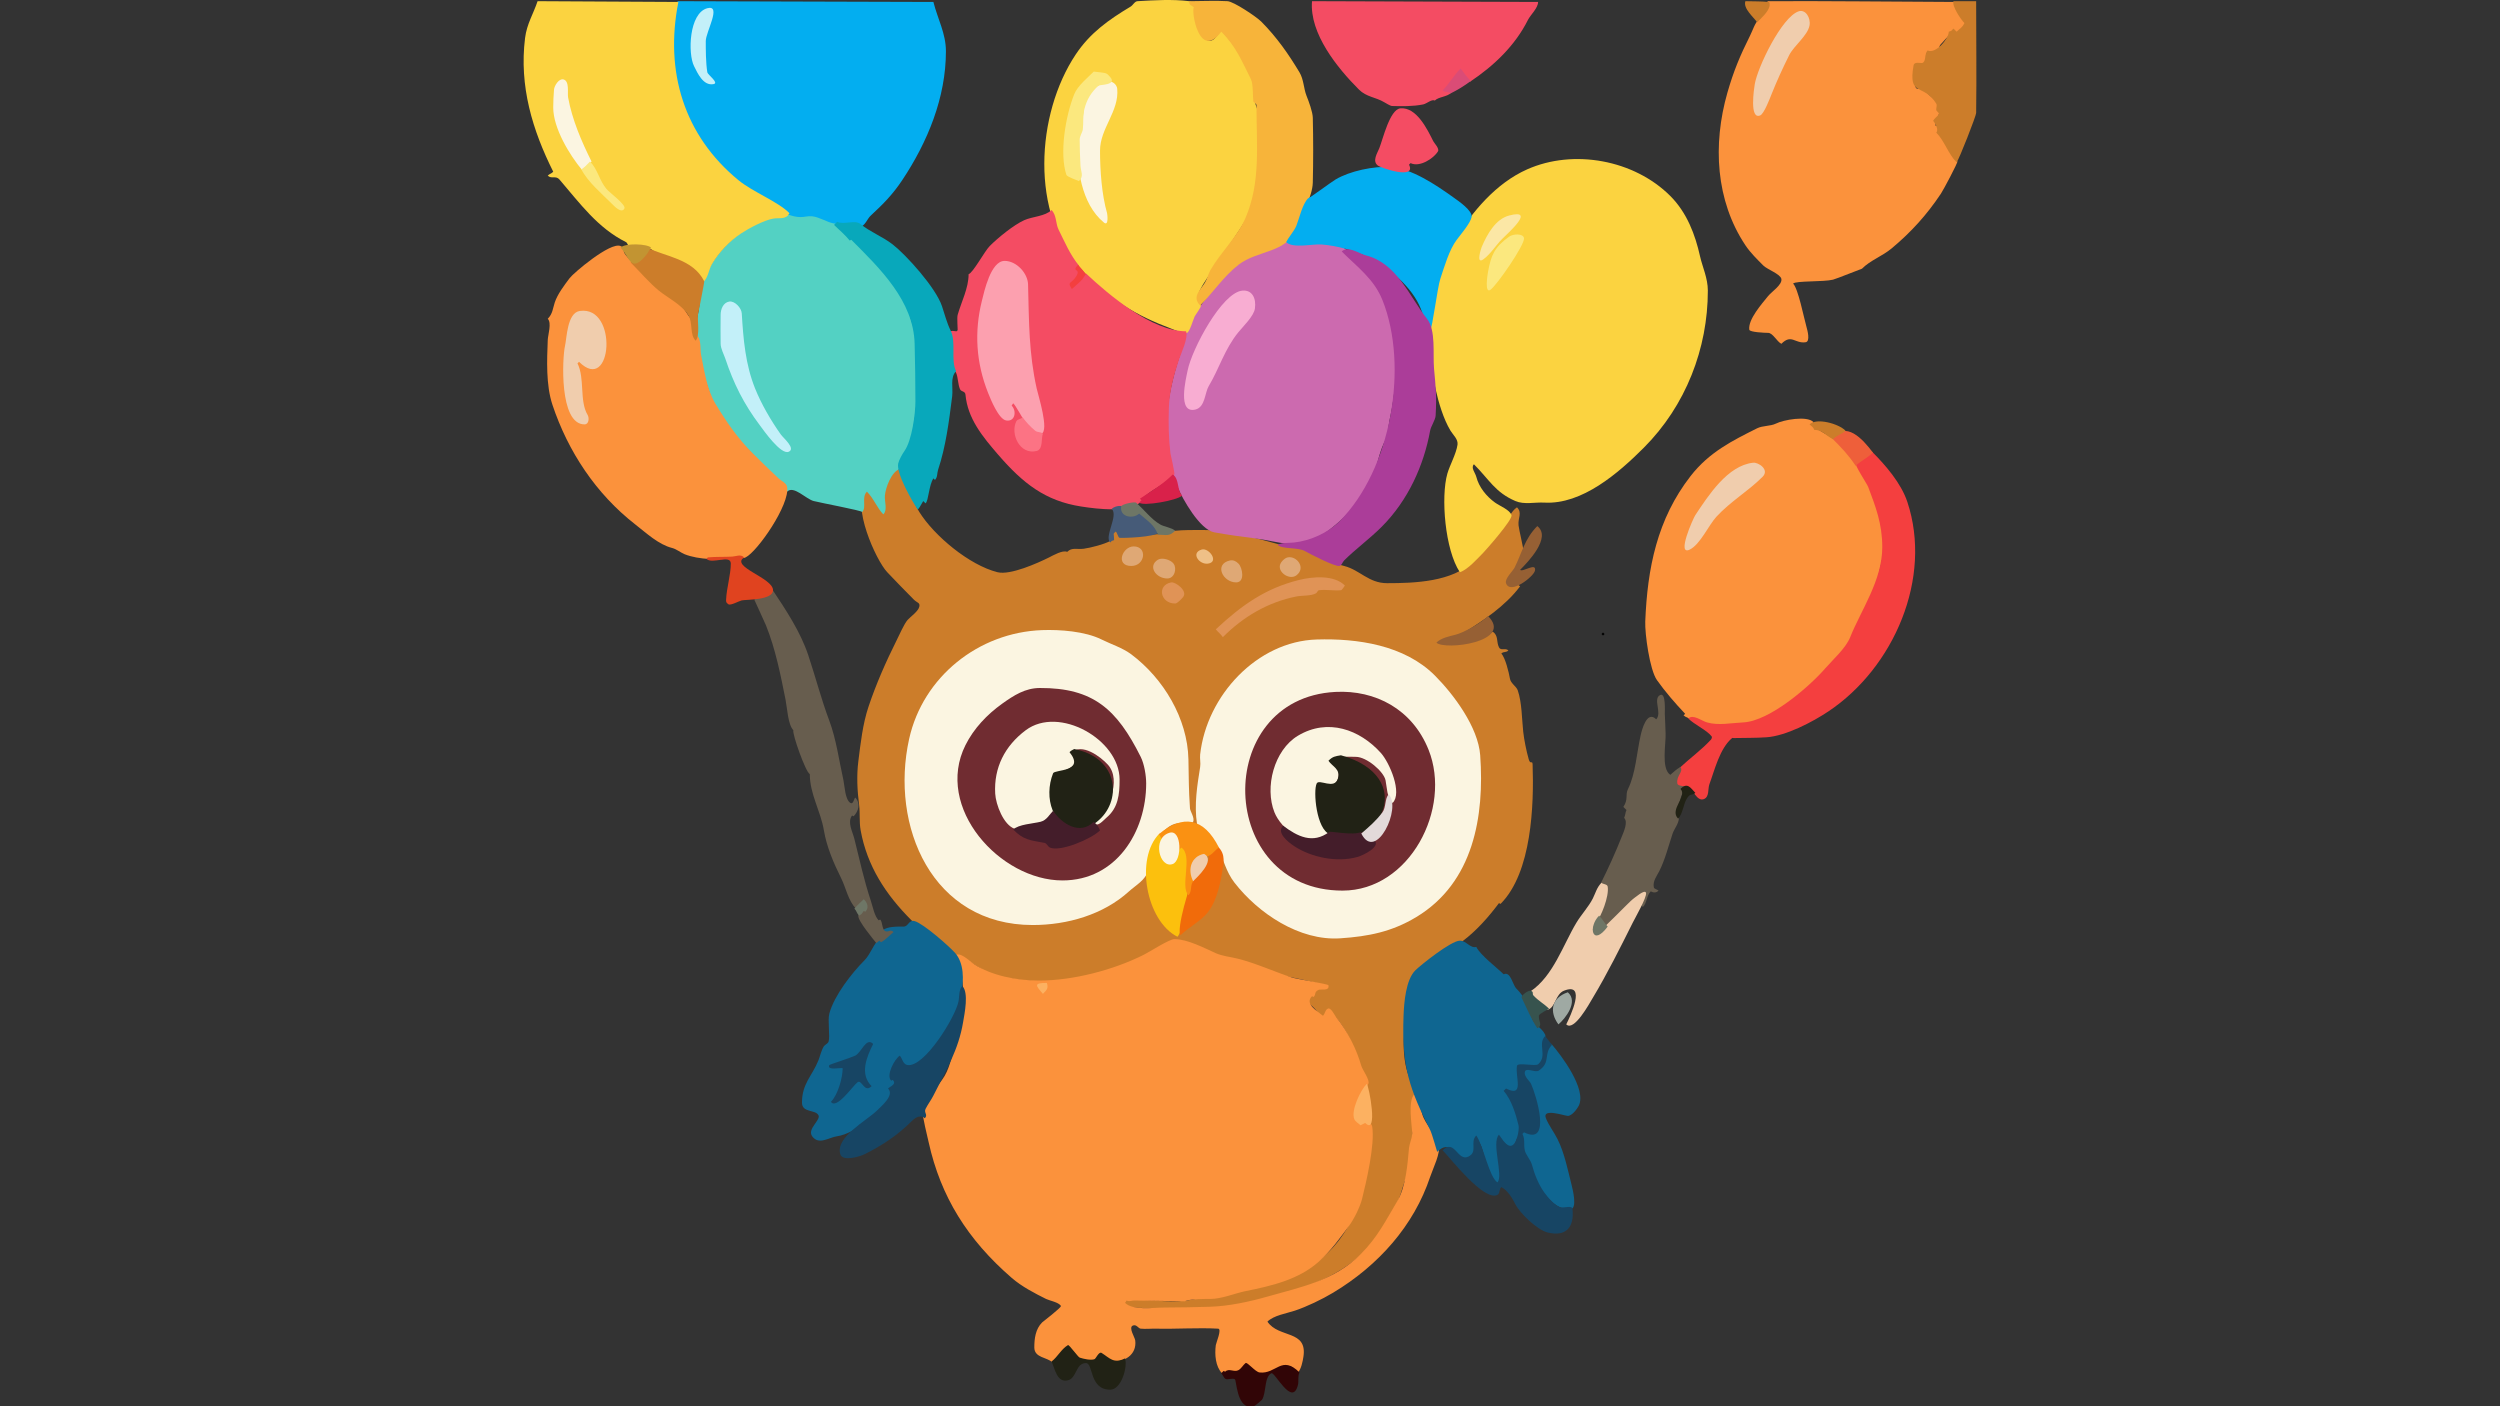 <?xml version="1.0" encoding="UTF-8" standalone="no"?>
<!DOCTYPE svg PUBLIC "-//W3C//DTD SVG 1.1//EN" "http://www.w3.org/Graphics/SVG/1.1/DTD/svg11.dtd">
<!-- Created with Vectornator (http://vectornator.io/) -->
<svg height="100%" stroke-miterlimit="10" style="fill-rule:nonzero;clip-rule:evenodd;stroke-linecap:round;stroke-linejoin:round;" version="1.1" viewBox="0 0 7680 4320" width="100%" xml:space="preserve" xmlns="http://www.w3.org/2000/svg" xmlns:xlink="http://www.w3.org/1999/xlink">
<rect x="0" y="0" width="7680" height="4320" fill="#333333" stroke="none"/>
<defs/>
<clipPath id="ArtboardFrame">
<rect height="4320" width="7680" x="0" y="0"/>
</clipPath>
<g clip-path="url(#ArtboardFrame)" id="Ebene-1">
<g opacity="1">
<path d="M2756.88 1438.27C2732.81 1450.31 2716.7 1499.31 2713.62 1522.38C2712.02 1534.4 2717.39 1549.86 2708.82 1558.43C2692.33 1541.94 2680.05 1516.02 2660.76 1503.16C2614.3 1549.62 2690.29 1720.68 2725.64 1757.88C2752.56 1786.22 2779.71 1814.35 2807.34 1841.99C2818.07 1852.72 2826.74 1850.74 2824.17 1863.62C2821.32 1877.85 2796.23 1895.21 2788.12 1904.47C2777.5 1916.61 2762.56 1950.8 2754.48 1966.95C2721.91 2032.09 2691.05 2101.96 2667.97 2171.21C2650.19 2224.55 2643.73 2283.43 2636.73 2339.43C2631.13 2384.22 2633.76 2430.46 2639.13 2471.6C2642.72 2499.12 2639.01 2523.81 2643.94 2550.9C2663.86 2660.48 2720.64 2747.76 2800.14 2827.26C2840.98 2868.1 2894.83 2897.92 2934.71 2937.8C2937.11 2935.4 2937.11 2935.4 2939.51 2932.99C2974.35 2950.41 3005.95 2971.41 3038.04 2990.67C3057.23 3002.18 3092.93 3003.82 3114.94 3007.49C3212.77 3023.79 3311.22 3011.75 3403.31 2981.05C3455.14 2963.78 3514.56 2943.14 3559.51 2916.17C3571.27 2909.11 3593.08 2891.19 3607.57 2889.74C3648.78 2885.62 3698.09 2919.18 3734.94 2932.99C3755.22 2940.6 3781.06 2942.76 3802.22 2949.81C3837 2961.41 3877.01 2981.73 3912.76 2990.67C3943.65 2998.39 4057.39 3017.54 4071.37 3031.52C4063.62 3039.26 4056.31 3031.07 4049.74 3036.33C3989.81 3084.27 4020.89 3072.35 4044.93 3106.01C4051.44 3115.13 4056.57 3129.67 4064.16 3137.25C4072.8 3128.61 4070.74 3113.85 4080.98 3103.61C4152.31 3160.68 4178.17 3273.7 4198.73 3355.94C4217.9 3432.59 4204.08 3510.44 4193.93 3586.63C4184.44 3657.77 4171.22 3718.2 4136.25 3776.48C4031.82 3950.53 3835.45 3957.75 3660.44 3992.75C3603.89 4004.06 3545.09 3992.75 3487.42 3992.75C3446.25 3992.75 3388.49 3979.74 3352.85 3997.56C3369.88 4014.59 3400.86 4001.76 3424.94 4002.37C3448.58 4002.96 3459.6 4015.57 3477.81 4016.78C3509.79 4018.92 3541.89 4018.27 3573.93 4019.19C3620.38 4020.51 3666.84 4021.59 3713.31 4021.59C3775.38 4021.59 3836.34 4001.15 3893.54 3987.95C4086.17 3943.49 4249.55 3855.73 4309.27 3646.71C4315.1 3626.31 4331.6 3593.34 4333.3 3574.62C4338.42 3518.34 4338.11 3461.08 4338.11 3404C4338.11 3385.82 4346.92 3379.92 4345.32 3365.55C4343.31 3347.43 4334.18 3322.07 4328.5 3307.87C4301.85 3241.25 4313.12 3147.82 4323.69 3084.39C4326.69 3066.41 4322.52 3047.04 4328.5 3029.12C4354.22 2951.95 4433.33 2936.07 4491.91 2892.14C4536.12 2858.98 4572.77 2817.16 4604.85 2774.39C4607.26 2775.59 4607.26 2775.59 4609.66 2776.79C4706.07 2680.38 4712.4 2471.32 4708.19 2349.04C4707.64 2333.1 4701.69 2351.56 4696.17 2332.22C4689.03 2307.24 4682.05 2272.47 4679.35 2248.11C4675.28 2211.48 4675.39 2157.5 4662.53 2120.75C4658.12 2108.16 4640.99 2099.64 4638.5 2084.7C4635.54 2066.99 4624.29 2020.03 4612.06 2007.8C4619.68 2000.19 4626.08 2005.81 4633.69 1998.19C4624.65 1989.15 4610.72 2000.32 4604.85 1988.58C4596.15 1971.18 4603.95 1952.73 4585.63 1940.52C4561.5 1964.65 4444.39 1989.12 4427.02 1971.76C4441.95 1956.84 4476.55 1956.43 4494.31 1945.32C4556.05 1906.74 4623.72 1862.5 4669.74 1801.14C4656.14 1787.55 4643.74 1801.58 4631.29 1789.12C4647.15 1757.4 4670.53 1725.87 4679.35 1690.6C4680.74 1685.05 4666.36 1628.05 4664.93 1613.7C4662.65 1590.9 4677.2 1575.5 4660.12 1558.43C4641.23 1571.02 4631.58 1598.88 4616.87 1618.5C4588.99 1655.68 4558.44 1691.36 4525.55 1724.24C4462.29 1787.5 4346.04 1791.53 4261.21 1791.53C4204.25 1791.53 4177.74 1750.83 4129.04 1738.66C4087.07 1728.17 4047.56 1707.53 4008.89 1688.19C3986.84 1677.17 3957.54 1679.95 3934.39 1673.78C3859.52 1653.81 3775.06 1628.12 3694.08 1628.12C3668.68 1628.12 3635.14 1627.87 3609.98 1630.52C3598.79 1631.7 3591.82 1640.13 3578.74 1640.13C3535.33 1640.13 3486.49 1650.87 3444.16 1647.34C3435.39 1646.61 3442.94 1619.2 3427.34 1628.12C3409.61 1638.25 3426.37 1652.25 3410.52 1661.76C3394.11 1671.61 3348.5 1683.33 3328.81 1685.79C3307.99 1688.39 3293.09 1680.66 3278.35 1695.4C3265.06 1688.76 3234.59 1706.47 3223.08 1712.23C3187.89 1729.82 3103.58 1767.66 3064.48 1757.88C2977.54 1736.15 2869.77 1645.81 2824.17 1572.85C2798.51 1531.79 2791.16 1472.55 2756.88 1438.27Z" fill="#cc7d2a" fill-rule="nonzero" opacity="1" stroke="none"/>
<path d="M2932.31 2935.4C2974.27 3019.33 2962.05 3127.31 2934.71 3209.35C2922.79 3245.1 2917.63 3285.79 2893.86 3317.49C2881.5 3333.96 2837.16 3394.31 2833.78 3411.21C2831.6 3422.09 2851.03 3500.86 2853 3509.73C2889.87 3675.62 2971.84 3807.69 3107.73 3925.47C3139.24 3952.78 3178.62 3972.93 3213.47 3990.35C3223.45 3995.34 3253.55 4000.83 3259.12 4011.98C3261.33 4016.39 3203.76 4060.14 3201.45 4062.44C3181.06 4082.83 3177.42 4112.01 3177.42 4139.34C3177.42 4171.54 3216.94 4169.25 3232.69 4185C3246.88 4170.81 3263.23 4150.08 3280.75 4136.94C3314.87 4159.68 3325.76 4216.89 3381.68 4160.97C3387.21 4165.58 3403.06 4181.89 3412.92 4182.6C3453.22 4185.48 3493.02 4162.5 3487.42 4117.71C3486.22 4108.15 3465.81 4077.82 3480.21 4072.06C3491.63 4067.49 3496.55 4080.97 3504.24 4081.67C3520.19 4083.12 3536.28 4081.3 3552.3 4081.67C3614.87 4083.09 3680.15 4078.22 3742.15 4081.67C3754.4 4082.35 3735.84 4125.32 3734.94 4132.13C3731.11 4160.82 3733.87 4198.35 3754.16 4218.64C3760.57 4215.44 3757.36 4215.44 3763.77 4218.64C3773.19 4209.22 3792.28 4215.21 3804.63 4213.84C3815.73 4212.6 3820.48 4185.86 3831.06 4192.21C3843.89 4199.91 3851.9 4219.09 3869.51 4221.05C3902.37 4224.7 3927.92 4191.58 3963.23 4197.02C3970.82 4198.18 3979.09 4212.16 3987.26 4216.24C3997.07 4206.43 4001.89 4182.45 4004.08 4168.18C4016.99 4084.27 3928.03 4111.78 3893.54 4060.04C3912.73 4040.85 3952.62 4034.74 3977.65 4026.4C4013.91 4014.31 4060.77 3991.9 4095.4 3971.13C4235.11 3887.3 4343.66 3764.63 4393.38 3615.47C4402.29 3588.74 4426.19 3542.44 4419.82 3516.94C4411.24 3482.62 4378.32 3454.63 4369.35 3423.22C4364.79 3407.27 4356.2 3371.62 4345.32 3360.74C4323.6 3382.46 4338.11 3458.57 4338.11 3480.9C4338.11 3495.52 4329.56 3514.93 4328.5 3526.55C4324.21 3573.7 4319.2 3645.39 4292.45 3689.96C4258.18 3747.09 4233.05 3799.83 4179.51 3853.37C4098.45 3934.44 3997.18 3953.53 3893.54 3983.14C3839.65 3998.54 3774.61 4012.77 3715.71 4014.38C3669.26 4015.65 3622.8 4016.78 3576.33 4016.78C3541.8 4016.78 3480.25 4026.44 3456.18 4002.37C3458.58 3998.76 3458.58 3998.76 3460.98 3995.16C3469.71 3999.52 3475.72 3995.01 3485.02 3995.16C3535.48 3995.93 3585.94 3996.78 3636.41 3997.56C3647.88 3997.74 3634.33 3998.08 3646.02 3995.16C3665.27 3990.34 3698.04 3990.35 3718.11 3990.35C3753.61 3990.35 3794.62 3972.65 3826.25 3966.32C3905.59 3950.45 3990.26 3930.99 4052.14 3875C4090.17 3840.6 4114.83 3805.04 4143.46 3766.86C4158.75 3746.48 4177.81 3708.78 4184.31 3682.76C4197.97 3628.13 4223.77 3516.48 4215.55 3461.67C4211.67 3435.75 4167.9 3457.35 4165.09 3437.64C4158.96 3394.76 4186.99 3362.59 4203.54 3329.5C4209.26 3318.06 4185.42 3286.52 4181.91 3274.23C4167.21 3222.78 4139.98 3167.98 4105.01 3125.24C4099.61 3118.63 4088.22 3093.02 4078.58 3098.81C4069.83 3104.06 4071.26 3113.33 4064.16 3120.43C4046.09 3105.38 4006.82 3084.06 4030.52 3060.36C4032.92 3061.56 4032.92 3061.56 4035.32 3062.76C4044.04 3054.04 4035.9 3049.04 4049.74 3041.13C4056.62 3037.2 4084.92 3046.4 4080.98 3026.71C4080.18 3022.73 3983.55 3007.85 3968.04 3002.68C3913.47 2984.49 3857.05 2958.72 3802.22 2945.01C3780.83 2939.66 3755.7 2937.41 3734.94 2928.19C3699.8 2912.57 3648.07 2884.93 3607.57 2884.93C3592.22 2884.93 3530.61 2924.61 3513.85 2932.99C3419.64 2980.1 3296.58 3012.29 3191.84 3012.29C3124.85 3012.29 3045.91 2997.52 2992.38 2961.83C2976.12 2950.99 2949.93 2922.18 2932.31 2935.4Z" fill="#fb923c" fill-rule="nonzero" opacity="1" stroke="none"/>
<path d="M4484.7 1757.88C4509.96 1749.46 4540.24 1714.36 4556.79 1697.81C4562.42 1692.17 4647.88 1596.19 4643.3 1582.46C4637.77 1565.86 4607.74 1554.66 4592.84 1544.01C4566.41 1525.13 4543.03 1496.19 4535.16 1464.71C4532.11 1452.48 4517.46 1436.76 4527.95 1426.26C4574.66 1472.96 4592.98 1512.49 4655.32 1539.2C4682.6 1550.89 4714.6 1542.36 4744.23 1544.01C4860.21 1550.45 4971.99 1453.22 5049.42 1375.79C5179.13 1246.09 5246.48 1070 5246.48 892.773C5246.48 854.119 5229.72 819.766 5222.45 787.037C5207.75 720.915 5182.28 653.149 5131.13 602C5020.29 491.165 4834.31 456.763 4691.36 520.295C4595.72 562.804 4521.88 650.566 4470.28 736.572C4392.55 866.123 4377.71 1049.35 4410.2 1195.56C4419.34 1236.66 4434.05 1286.57 4455.86 1322.93C4463.67 1335.94 4479.9 1349.3 4477.49 1366.18C4473.46 1394.41 4453.76 1428.81 4446.25 1455.09C4425.84 1526.52 4438.87 1689.15 4484.7 1757.88Z" fill="#fbd340" fill-rule="nonzero" opacity="1" stroke="none"/>
<path d="M4044.93 1964.55C3861.76 1970.1 3707 2136.66 3686.87 2317.8C3685.46 2330.54 3688.87 2343.59 3686.87 2356.25C3678.12 2411.67 3667.96 2471.23 3677.26 2531.68C3678.21 2537.82 3729.14 2580.16 3739.74 2601.37C3759.07 2640.02 3765.86 2677.52 3792.61 2711.91C3865.51 2805.63 3991.79 2890.88 4117.03 2882.53C4204.7 2876.68 4275.78 2862.25 4350.13 2817.64C4527.39 2711.28 4560.47 2506.33 4547.18 2320.21C4541.03 2234.16 4465.97 2133.26 4407.8 2075.09C4313.89 1981.18 4169.26 1960.78 4044.93 1964.55Z" fill="#fbf5e1" fill-rule="nonzero" opacity="1" stroke="none"/>
<path d="M3201.45 1935.71C3005.33 1942.82 2835.1 2079.97 2792.93 2269.74C2733.36 2537.78 2863.22 2841.68 3172.61 2841.68C3278.97 2841.68 3389.61 2809.78 3468.19 2738.34C3489.17 2719.28 3519.3 2703.43 3525.87 2675.86C3536.9 2629.52 3528.45 2608.09 3559.51 2570.13C3573.84 2552.62 3593.37 2532.08 3617.18 2529.27C3633.17 2527.39 3658.05 2538.87 3665.25 2524.47C3670.93 2513.11 3656.22 2492.1 3655.63 2483.62C3651.42 2422.47 3652.22 2396.47 3650.83 2332.22C3648.11 2207.11 3574.19 2084.29 3475.4 2010.21C3448.47 1990.01 3412.89 1978.95 3384.09 1964.55C3333.38 1939.2 3255.82 1933.74 3201.45 1935.71Z" fill="#fbf5e1" fill-rule="nonzero" opacity="1" stroke="none"/>
<path d="M5472.37 1056.18C5503.64 1024.91 5513.53 1056.14 5546.86 1051.38C5561.91 1049.23 5552.48 1014.56 5549.27 1003.31C5541.47 976.048 5524.2 886.929 5508.41 871.145C5517.5 862.055 5601.52 866.492 5630.97 859.13C5641.94 856.388 5719.25 825.169 5719.88 825.487C5746.13 799.242 5781.93 787.396 5811.2 763.006C5871.75 712.551 5919.58 659.311 5962.6 594.79C5971.01 582.172 6014.79 499.146 6013.06 496.264C5994.09 464.646 5979.35 433.721 5952.98 407.35C5963.06 397.276 5959.44 390.275 5945.77 385.722C5945.77 360.894 5969.88 344.988 5952.98 318.435C5944.47 305.055 5930.19 296.362 5919.34 284.792C5914.11 279.217 5920.39 274.504 5912.13 270.374C5902.87 265.742 5887.24 282.916 5883.29 263.165C5879.37 243.528 5882.05 223.074 5883.29 203.087C5884.02 191.466 5912.95 203.276 5916.94 188.669C5918.83 181.714 5915.19 174.035 5916.94 167.041C5920.5 152.796 5942.89 162.676 5948.18 162.235C5958.65 161.363 5955.93 143.247 5960.19 138.204C5970.81 125.657 5982.21 113.78 5993.84 102.158C6006.65 89.341 5995.44 102.158 6008.25 102.158C6028.1 102.158 6032.75 84.413 6039.49 70.918C6027.93 59.348 6003.45 24.386 6003.45 6.034C5812.8 5.233 5622.16 2.834 5431.51 3.631C5426.71 3.651 5431.51 13.244 5431.51 18.05C5431.51 27.354 5410.83 50.746 5405.08 56.499C5390.57 71.014 5384.84 92.181 5376.24 109.367C5345.98 169.886 5325.74 217.642 5306.55 284.792C5261.12 443.814 5270.47 616.359 5361.82 753.394C5377.1 776.31 5398.23 797.013 5417.1 815.874C5428.68 827.461 5469.4 841.911 5472.37 856.727C5475.95 874.645 5442.21 896.229 5431.51 909.595C5412.84 932.937 5369.35 981.504 5373.84 1012.93C5374.94 1020.61 5422.59 1022.54 5431.51 1022.54C5446.21 1022.54 5458.34 1049.17 5472.37 1056.18Z" fill="#fb923c" fill-rule="nonzero" opacity="1" stroke="none"/>
<path d="M3951.21 741.379C3930.14 762.457 3915.19 753.384 3888.73 763.006C3864.4 771.853 3828.65 791.849 3807.03 808.665C3739.87 860.901 3711.03 909.427 3667.65 967.269C3642 1001.47 3637.82 1051.95 3624.39 1092.23C3580.98 1222.47 3562.57 1368.52 3617.18 1495.95C3633.15 1533.2 3685.77 1627.26 3730.13 1635.33C3772.58 1643.05 3816.88 1649.17 3859.9 1654.55C3921.89 1662.3 3995.97 1691.58 4054.55 1649.74C4116.16 1605.74 4200.07 1532.1 4222.76 1452.69C4231.53 1422 4240.42 1378.4 4256.41 1351.76C4265.29 1336.96 4264.29 1310.26 4268.42 1291.69C4286.52 1210.26 4293.85 1121.96 4282.84 1039.36C4270.46 946.488 4229.85 863.813 4162.69 796.65C4152.43 786.395 4138.07 784.045 4129.04 775.022C4132.65 771.417 4132.65 771.417 4136.25 767.812C4109.83 741.389 4033.75 743.782 4001.68 743.782C3984.21 743.782 3966.18 751.354 3951.21 741.379Z" fill="#cc6aaf" fill-rule="nonzero" opacity="1" stroke="none"/>
<path d="M5176.79 2192.84C5174.38 2195.25 5174.38 2195.25 5171.98 2197.65C5182.21 2207.88 5234.51 2223.25 5253.69 2224.08C5286.51 2225.51 5319.36 2226.49 5352.21 2226.49C5406.46 2226.49 5516.09 2146.49 5551.67 2113.54C5572.04 2094.68 5592.12 2075.5 5611.75 2055.87C5635.38 2032.24 5677.23 1991.6 5688.64 1957.34C5704.17 1910.75 5744.44 1864.11 5758.33 1813.15C5772.84 1759.97 5797.72 1671.23 5787.17 1618.5C5768.87 1526.98 5728.25 1453.14 5671.82 1380.6C5643.68 1344.42 5595.05 1332.66 5566.09 1303.7C5568.49 1300.1 5568.49 1300.1 5570.89 1296.49C5550.81 1276.41 5478.91 1289.61 5455.55 1301.3C5438.96 1309.59 5415.06 1307.12 5397.87 1315.72C5322.3 1353.5 5250.64 1388.98 5193.61 1462.3C5090.46 1594.92 5060.77 1745.89 5054.23 1909.28C5052.75 1946.32 5067.84 2058.1 5090.28 2089.51C5116.15 2125.73 5144.66 2158.83 5176.79 2192.84Z" fill="#fb923c" fill-rule="nonzero" opacity="1" stroke="none"/>
<path d="M3751.76 92.546C3746.22 98.085 3734.49 116.875 3727.73 121.382C3689.26 147.025 3663.67 34.046 3672.46 25.259C3666.05 18.05 3662.81 4.796 3653.23 3.631C3600.75-2.752 3547.41 0.615 3494.63 3.631C3485.51 4.152 3480.83 15.754 3473 20.453C3406.93 60.095 3349.18 100.44 3304.78 167.041C3182.44 350.558 3163.79 658.38 3321.61 827.89C3407.81 920.482 3488.33 968.513 3600.36 1010.52C3612.1 1014.93 3631.72 1024.58 3646.02 1022.54C3654.48 1021.33 3665.7 980.787 3670.05 972.075C3672.52 967.132 3691.04 942.543 3689.28 938.432C3683.98 926.074 3675.86 924.796 3679.66 909.595C3685.65 885.671 3705.28 859.16 3718.11 839.905C3757.47 780.878 3802.77 716.439 3838.27 657.271C3855.44 628.648 3866.22 567.61 3867.11 534.713C3868.58 480.257 3868.73 425.774 3869.51 371.303C3869.85 347.599 3857.99 330.561 3855.09 311.226C3852.26 292.369 3857.75 258.88 3847.88 239.134C3821.81 186.987 3795.72 140.5 3751.76 92.546Z" fill="#fbd340" fill-rule="nonzero" opacity="1" stroke="none"/>
<path d="M2418.05 1510.37C2438.13 1490.28 2475.94 1533.25 2499.75 1539.2C2527.48 1546.14 2643.45 1567.56 2648.74 1572.85C2662.92 1558.67 2645.57 1527.95 2663.16 1510.37C2684.63 1531.83 2694.31 1560.74 2713.62 1580.06C2727.27 1566.41 2716.83 1541.61 2718.43 1522.38C2720.38 1498.99 2737.82 1449.43 2764.09 1440.68C2764.09 1419.9 2774.78 1407.27 2783.31 1390.21C2802.3 1352.24 2813.49 1278.29 2814.55 1236.41C2816.05 1177.15 2816.96 1117.87 2816.96 1058.59C2816.96 1024.52 2798.37 990.294 2792.93 957.656C2782.72 896.425 2710.22 831.297 2672.77 789.44C2661.17 776.469 2630.57 724.028 2610.29 734.169C2596.73 720.603 2572.51 697.723 2567.04 681.301C2551.3 681.301 2521.27 668.763 2504.56 662.077C2473.19 649.53 2402.38 659.984 2374.79 666.883C2278.55 690.944 2194.69 773.491 2158.51 863.936C2148.06 890.066 2151.25 925.886 2146.5 952.85C2142.71 974.282 2135.11 1004.91 2136.88 1029.75C2141.73 1097.66 2165.67 1164.16 2187.35 1229.2C2205.25 1282.9 2263.06 1344.14 2300.29 1383C2329.69 1413.68 2359.17 1444.28 2389.21 1474.32C2401.53 1486.64 2408.31 1500.63 2418.05 1510.37Z" fill="#53d1c3" fill-rule="nonzero" opacity="1" stroke="none"/>
<path d="M2081.61 3.631C2034.71 238.144 2104.44 442.883 2300.29 582.775C2340.66 611.611 2407.75 666.883 2458.9 666.883C2472.73 666.883 2481.06 663.092 2494.94 664.48C2516.43 666.629 2539.76 682.095 2559.83 686.108C2580.96 690.335 2611.67 687.797 2629.52 688.511C2636.07 688.773 2640.4 698.687 2646.34 695.72C2659.55 689.114 2664.32 672.095 2675.18 662.077C2713.77 626.453 2742.66 596.896 2771.3 553.938C2849.64 436.425 2905.87 299.906 2905.87 157.429C2905.87 102.701 2880.46 58.173 2867.42 6.034C2474.52 4.833 2474.52 4.833 2081.61 3.631Z" fill="#03aef0" fill-rule="nonzero" opacity="1" stroke="none"/>
<path d="M3230.29 645.255C3210.8 664.747 3171.48 664.996 3146.18 676.495C3113.97 691.137 3066.05 730.195 3040.44 755.797C3024.71 771.529 2989.55 837.646 2975.56 842.308C2975.56 885.007 2953.55 926.561 2941.92 967.269C2939.41 976.032 2942.34 1009.95 2941.92 1012.93C2940.11 1025.58 2922.1 1006.74 2915.48 1024.94C2909.48 1041.45 2921.42 1063.64 2922.69 1080.21C2923.98 1097 2922.92 1113.98 2925.1 1130.68C2925.91 1136.88 2934.65 1139.35 2937.11 1145.1C2943.44 1159.87 2942.55 1180.21 2949.13 1195.56C2952.78 1204.09 2964.9 1200.83 2965.95 1212.38C2972.62 1285.74 3018.02 1341.05 3066.88 1397.42C3142.19 1484.32 3210.62 1538.95 3321.61 1556.02C3370.02 1563.47 3470.87 1577.37 3511.45 1536.8C3510.25 1534.4 3510.25 1534.4 3509.05 1531.99C3540.12 1500.92 3576.38 1491.29 3607.57 1457.5C3609.89 1454.99 3595.78 1394.5 3595.56 1392.61C3589.88 1344.37 3589.35 1302.26 3590.75 1253.24C3592.16 1203.92 3606.46 1150.83 3621.99 1104.24C3628.96 1083.35 3650.75 1039.11 3643.62 1017.73C3538.95 1017.73 3406.81 906.529 3336.02 839.905C3324.14 850.095 3315.08 868.514 3299.98 873.548C3299.98 880.62 3301.11 877.222 3295.17 883.161C3291.57 879.556 3291.57 879.556 3287.96 875.951C3294.9 865.54 3306.1 858.155 3311.99 847.114C3323.03 826.422 3296.86 833.408 3314.4 815.874C3286.29 780.745 3271.33 744.154 3251.92 705.332C3242.62 686.734 3246.28 661.243 3230.29 645.255Z" fill="#f44c63" fill-rule="nonzero" opacity="1" stroke="none"/>
<path d="M1682.7 979.284C1695.38 991.962 1683.3 1028.5 1682.7 1044.17C1680.36 1104.94 1676.72 1182.44 1697.12 1243.62C1744.72 1386.42 1830.53 1516.94 1951.85 1611.3C1985.72 1637.64 2023.06 1672.95 2064.79 1683.39C2078.01 1686.69 2091.48 1697.91 2103.24 1702.61C2145.83 1719.65 2210.9 1720.53 2252.23 1714.63C2264.94 1712.81 2279.2 1717.97 2290.68 1712.23C2327.35 1693.89 2427.03 1549.86 2418.05 1495.95C2415.99 1483.61 2399.82 1477.28 2391.61 1469.51C2364.86 1444.21 2338.35 1418.65 2312.31 1392.61C2265.88 1346.18 2230.34 1294.45 2196.96 1238.82C2172.02 1197.24 2162.92 1135.92 2153.71 1089.83C2149.67 1069.63 2156.62 1034.72 2134.48 1027.35C2134.48 1011.25 2141.06 990.669 2129.67 979.284C2127.27 980.486 2127.27 980.486 2124.87 981.687C2109.74 966.562 2098.77 938.684 2079.21 924.013C2038.41 893.411 2003.93 869.027 1968.67 827.89C1953.99 810.767 1929.32 796.884 1918.2 777.425C1913.18 768.635 1920.82 762.068 1906.19 755.797C1874.79 742.339 1761.44 839.052 1749.99 854.324C1733.51 876.293 1712.78 903.475 1704.33 928.819C1698.23 947.11 1697.98 964.005 1682.7 979.284Z" fill="#fb923c" fill-rule="nonzero" opacity="1" stroke="none"/>
<path d="M1651.46 3.631C1638.42 42.765 1618.41 73.396 1613.01 116.576C1594.46 265.008 1635.99 400.437 1699.52 527.504C1691.75 535.278 1689.55 532.668 1682.7 539.519C1694.07 550.893 1707.38 538.272 1718.75 551.535C1781.53 624.777 1836.09 700.323 1923.01 743.782C1927.6 746.075 1927.91 753.777 1932.62 755.797C1950.35 763.396 1971.42 756.629 1990.3 760.603C1997.82 762.187 2011.11 774.749 2019.13 777.425C2073.22 795.455 2118.96 818.389 2160.91 866.339C2176.49 850.765 2176.59 828.995 2187.35 811.068C2208.99 775.002 2241.4 740.589 2276.26 717.348C2300.49 701.199 2346.64 676.806 2374.79 671.689C2393.67 668.257 2414.82 675.741 2425.25 654.867C2389.31 618.927 2312.93 589.84 2269.05 553.938C2101.49 416.838 2041.27 219.75 2084.02 6.034C1867.74 4.833 1867.74 4.833 1651.46 3.631Z" fill="#fbd340" fill-rule="nonzero" opacity="1" stroke="none"/>
<path d="M4102.61 2125.56C3721.89 2145.14 3737.16 2735.94 4124.24 2735.94C4330.61 2735.94 4460.81 2483.97 4388.58 2303.38C4338.52 2178.24 4224.72 2119.28 4102.61 2125.56Z" fill="#702c31" fill-rule="nonzero" opacity="1" stroke="none"/>
<path d="M4415.01 3538.57C4455.67 3497.91 4467.85 3554.19 4496.71 3557.79C4515.59 3560.15 4514.86 3548.54 4530.36 3543.38C4530.36 3528.07 4524.34 3508.54 4535.16 3497.72C4562.21 3524.77 4557.39 3571.02 4573.61 3603.45C4580.09 3616.41 4595.94 3648.41 4612.06 3632.29C4607.3 3622.76 4599.93 3509.85 4609.66 3500.12C4664.05 3554.52 4645.04 3508 4669.74 3483.3C4680.19 3493.75 4676.09 3521.53 4679.35 3533.76C4693.28 3586.01 4752.67 3724.46 4825.94 3714C4845.52 3711.2 4831.29 3653.71 4828.34 3641.9C4816.57 3594.82 4805.73 3541.41 4785.08 3500.12C4773.85 3477.64 4757.86 3457.3 4749.04 3435.24C4736.07 3402.81 4806.96 3428.03 4816.32 3428.03C4829.49 3428.03 4845.42 3405.88 4849.97 3396.79C4875.22 3346.28 4795.56 3240.89 4765.86 3206.94C4765.07 3207.74 4746.95 3229.1 4744.23 3214.15C4743.56 3210.48 4749.75 3184.33 4746.63 3178.11C4734.73 3154.31 4711.92 3149.78 4705.78 3125.24C4697.16 3090.74 4683.46 3062.06 4657.72 3036.33C4647.22 3025.82 4640.32 2982.55 4619.27 2993.07C4599.39 2973.19 4548.09 2934.82 4535.16 2908.96C4515.69 2913.83 4505.29 2889.74 4484.7 2889.74C4457.68 2889.74 4363.58 2965.2 4347.72 2981.05C4318.57 3010.21 4313.18 3080.48 4311.68 3120.43C4305.64 3280.35 4331.5 3347.53 4393.38 3471.28C4399.64 3483.8 4414.62 3538.18 4415.01 3538.57Z" fill="#0f6691" fill-rule="nonzero" opacity="1" stroke="none"/>
<path d="M3194.24 2113.54C3149.47 2113.71 3114.76 2135.98 3078.89 2161.6C3031.56 2195.41 2991.24 2238.38 2965.95 2288.97C2869.8 2481.25 3072.27 2704.7 3263.93 2704.7C3429.04 2704.7 3521.06 2555.47 3521.06 2406.72C3521.06 2382.61 3515.28 2347.1 3504.24 2325.01C3431.08 2178.69 3358.59 2112.92 3194.24 2113.54Z" fill="#702c31" fill-rule="nonzero" opacity="1" stroke="none"/>
<path d="M2711.22 2858.5C2719.48 2866.76 2723.08 2863.15 2730.45 2870.51C2723.08 2877.88 2715.83 2885.03 2706.42 2889.74C2704.01 2887.33 2704.01 2887.33 2701.61 2884.93C2685.45 2895.7 2674.05 2931.72 2655.95 2949.81C2616.72 2989.05 2562.85 3058.08 2547.81 3113.22C2542.01 3134.51 2550.56 3184.28 2545.41 3199.73C2543.26 3206.18 2534.76 3208.5 2530.99 3214.15C2523.48 3225.42 2519.3 3244.57 2514.17 3257.41C2494.88 3305.64 2463.7 3328.55 2463.7 3387.18C2463.7 3419.02 2504.09 3407.98 2514.17 3425.63C2522.7 3440.55 2478.8 3467.91 2494.94 3490.51C2515.29 3518.99 2546.64 3493.87 2571.84 3490.51C2623.8 3483.58 2724.33 3410.34 2740.06 3363.14C2744.99 3348.34 2744.02 3335.99 2752.07 3319.89C2727.16 3294.97 2739.18 3307.4 2752.07 3279.04C2756.88 3268.46 2754.62 3260.81 2761.69 3250.2C2769.51 3258.02 2775.83 3274.88 2788.12 3276.63C2831.53 3282.84 2873.41 3211.48 2896.26 3182.91C2941.81 3125.98 2986.57 2988.69 2934.71 2928.19C2918.02 2908.72 2836.86 2837.05 2809.75 2829.66C2791.66 2824.73 2790.6 2846.48 2776.1 2846.48C2759.46 2846.48 2724.4 2845.32 2711.22 2858.5Z" fill="#0f6691" fill-rule="nonzero" opacity="1" stroke="none"/>
<path d="M4030.52 3.631C4022.25 102.872 4108.53 209.008 4174.7 275.18C4197.73 298.213 4226.32 298.459 4251.6 313.629C4255.49 315.966 4271.62 325.533 4275.63 325.645C4306.68 326.507 4340.39 327.111 4371.75 320.839C4382.79 318.631 4398.12 303.982 4407.8 308.823C4419.47 297.154 4445.04 298.016 4458.26 284.792C4450.49 277.018 4448.29 279.629 4441.44 272.777C4457.7 256.522 4472.6 236.848 4487.1 217.506C4492.9 223.3 4500.67 231.217 4496.71 239.134C4504.98 247.395 4508.58 243.787 4515.94 251.149C4589.54 202.082 4654.49 139.85 4693.77 61.305C4701.53 45.776 4725.01 24.816 4725.01 6.034C4377.76 4.833 4377.76 4.833 4030.52 3.631Z" fill="#f44c63" fill-rule="nonzero" opacity="1" stroke="none"/>
<path d="M3653.23 3.631C3653.23 17.995 3659.25 14.46 3667.65 22.856C3658.57 31.934 3683.57 188.263 3751.76 97.352C3797.51 143.101 3817.13 192.05 3843.07 243.94C3850.21 258.215 3848.44 302.02 3850.28 311.226C3851.32 316.389 3859.9 317.142 3859.9 323.242C3859.9 447.25 3873.32 559.475 3826.25 669.286C3801.55 726.925 3749.72 774.984 3718.11 830.293C3711.81 841.317 3708.11 857.831 3701.29 868.742C3687.49 890.827 3660.64 912.196 3686.87 938.432C3727.24 898.064 3758.36 849.458 3804.63 813.471C3863.53 767.656 3952.29 778.349 3982.45 702.929C3998.02 664.016 4031.94 602.944 4032.92 561.147C4034.48 494.68 4034.48 428.158 4032.92 361.691C4032.5 343.694 4020.62 311.732 4013.69 294.405C4004.72 271.967 4005.2 244.205 3992.07 222.312C3959.21 167.546 3922.43 114.226 3874.31 66.112C3859.96 51.761 3790.18 4.739 3770.98 3.631C3731.8 1.371 3692.48 3.631 3653.23 3.631Z" fill="#f7b43a" fill-rule="nonzero" opacity="1" stroke="none"/>
<path d="M4018.5 609.209C4000.89 626.823 3991.34 671.11 3982.45 693.317C3975.78 709.998 3959.95 726.311 3951.21 743.782C3971.46 764.026 4032.95 748.96 4059.35 750.991C4108.29 754.755 4162.04 769.894 4205.94 791.843C4267.79 822.769 4338.1 881.933 4364.54 948.044C4371.07 964.361 4382.03 1003.98 4393.38 1015.33C4400.39 1008.32 4415.55 883.956 4424.62 856.727C4437.4 818.39 4451.71 767.742 4475.09 736.572C4487.87 719.523 4517 685.624 4520.74 666.883C4524.6 647.597 4480.26 617.365 4465.47 606.806C4410.71 567.689 4336.28 517.176 4270.82 513.085C4221.17 509.982 4147.03 524.883 4102.61 551.535C4088 560.301 4020.91 610.412 4018.5 609.209Z" fill="#03aef0" fill-rule="nonzero" opacity="1" stroke="none"/>
<path d="M5751.12 1387.81C5737.93 1401 5714.11 1408 5700.66 1421.45C5695.45 1426.67 5735.57 1486.52 5739.11 1495.95C5761.59 1555.91 5782.36 1608.33 5782.36 1680.98C5782.36 1782.38 5717.22 1873.89 5683.84 1957.34C5670.11 1991.65 5630.1 2026.74 5606.94 2053.46C5560.69 2106.82 5437.13 2215.61 5354.62 2219.28C5317.8 2220.91 5279.5 2229.4 5244.07 2219.28C5226.92 2214.38 5200.73 2192.93 5186.4 2207.26C5205.22 2226.08 5243.88 2243.04 5258.49 2262.53C5260.16 2264.76 5257.34 2270.79 5256.09 2272.14C5227.07 2303.58 5191.41 2329.46 5159.97 2358.66C5165.55 2369.81 5143.88 2380.62 5147.95 2409.12C5149.86 2422.47 5180.99 2415.61 5188.8 2418.73C5199.74 2423.11 5212.74 2463.47 5234.46 2454.78C5251.73 2447.87 5246.02 2423.16 5251.28 2409.12C5267.04 2367.11 5282.76 2299.18 5320.97 2267.34C5322.2 2266.31 5324.18 2267.37 5325.78 2267.34C5359.42 2266.57 5393.13 2267.22 5426.71 2264.93C5486.16 2260.88 5567.67 2218.22 5616.55 2185.63C5817.95 2051.36 5937.33 1775.8 5859.26 1541.61C5840.19 1484.38 5792.44 1429.13 5751.12 1387.81Z" fill="#f43f3f" fill-rule="nonzero" opacity="1" stroke="none"/>
<path d="M4121.83 772.619C4168.87 819.656 4220.97 857.043 4246.79 921.61C4328.24 1125.24 4274.12 1442.19 4114.62 1601.68C4080.14 1636.17 4025.78 1661.25 3975.24 1666.57C3958.35 1668.35 3939.98 1666.18 3924.78 1673.78C3938.97 1687.97 3987.23 1680.62 4008.89 1693C4024.22 1701.76 4100.03 1741.09 4114.62 1738.66C4121.91 1737.44 4123.82 1727.06 4129.04 1721.84C4162.48 1688.4 4208.29 1654.6 4244.39 1618.5C4325.93 1536.96 4374.02 1429.41 4393.38 1322.93C4395.76 1309.84 4409.49 1289.72 4410.2 1277.27C4413.79 1214.47 4410.48 1188.97 4405.4 1133.08C4401.31 1088.12 4411.77 1014.29 4383.77 979.284C4330.79 913.061 4292.23 808.609 4196.33 784.634C4175.16 779.341 4140.95 753.498 4121.83 772.619Z" fill="#ab3d99" fill-rule="nonzero" opacity="1" stroke="none"/>
<path d="M2372.39 1810.75C2360.13 1823.01 2317.56 1840.65 2317.12 1841.99C2317.07 1842.12 2350.08 1913.58 2353.16 1921.29C2382.64 1995 2397.72 2071.97 2413.24 2149.59C2418.23 2174.52 2420.56 2226.6 2437.27 2243.31C2432.6 2252.64 2475.5 2373.8 2487.73 2377.88C2487.73 2439.74 2521.07 2491.37 2530.99 2550.9C2539.3 2600.73 2560.82 2651.41 2583.86 2697.49C2598.8 2727.37 2605.76 2767.46 2629.52 2791.21C2640.33 2780.4 2640.33 2780.4 2651.14 2769.58C2657.96 2776.4 2656.83 2780.96 2660.76 2788.81C2653.69 2795.87 2638.48 2802.32 2636.73 2812.84C2634.25 2827.68 2683.91 2886.83 2692 2896.95C2696.8 2893.34 2696.8 2893.34 2701.61 2889.74C2704.01 2892.14 2704.01 2892.14 2706.42 2894.54C2720.02 2887.74 2732.8 2872.96 2744.86 2863.3C2735.01 2853.45 2731.29 2863.89 2720.83 2860.9C2708.92 2857.5 2711.81 2832.65 2704.01 2824.85C2701.61 2826.06 2701.61 2826.06 2699.21 2827.26C2686.35 2814.4 2681.05 2784.81 2675.18 2767.18C2654.3 2704.56 2640.61 2640.95 2624.71 2577.34C2619.09 2554.87 2602.24 2525.59 2617.5 2505.24C2619.9 2506.44 2619.9 2506.44 2622.31 2507.65C2637.41 2492.54 2644.63 2467.49 2627.11 2449.97C2623.69 2453.4 2621.13 2471.86 2612.7 2466.79C2595.77 2456.64 2594.86 2414.16 2591.07 2397.1C2578.01 2338.35 2568.83 2270.51 2547.81 2214.47C2522.59 2147.21 2506.31 2082.76 2482.93 2012.61C2459.11 1941.15 2414.38 1873.75 2372.39 1810.75Z" fill="#675d4e" fill-rule="nonzero" opacity="1" stroke="none"/>
<path d="M2571.84 681.301C2567.04 686.108 2567.04 686.108 2562.23 690.914C2577.92 706.601 2595.23 720.146 2610.29 738.975C2612.7 737.774 2612.7 737.774 2615.1 736.572C2704.23 825.703 2806.46 924.599 2809.75 1056.18C2811.23 1115.45 2812.15 1174.73 2812.15 1234.01C2812.15 1271.06 2801.27 1353.54 2778.51 1385.41C2772.43 1393.92 2761.78 1412.64 2759.28 1423.85C2752.58 1454.01 2801.85 1539.37 2819.36 1565.64C2825.68 1559.32 2830.65 1547.5 2836.18 1539.2C2839.79 1542.81 2839.79 1542.81 2843.39 1546.41C2852.84 1536.96 2853.5 1490.39 2867.42 1469.51C2869.83 1471.92 2869.83 1471.92 2872.23 1474.32C2880.57 1465.98 2878.38 1453.45 2881.84 1443.08C2905.34 1372.57 2915.21 1296.24 2925.1 1217.19C2928.3 1191.57 2918.23 1159.17 2937.11 1140.29C2919.84 1105.76 2938.22 1051.19 2920.29 1015.33C2909.04 992.839 2901.7 964.376 2893.86 940.835C2874.65 883.206 2783.08 782.581 2742.46 750.991C2710.98 726.509 2672.51 712.321 2643.94 688.511C2626.56 674.028 2592.41 691.586 2571.84 681.301Z" fill="#08a8bb" fill-rule="nonzero" opacity="1" stroke="none"/>
<path d="M5087.87 2209.66C5059.03 2180.82 5043.59 2243.11 5039.81 2260.13C5027.92 2313.65 5024.24 2377.78 5001.36 2423.54C4991.86 2442.54 5003.17 2454.46 4986.94 2478.81C4991.75 2483.62 4991.75 2483.62 4996.56 2488.42C4992.6 2496.34 4993.51 2504.12 4989.35 2512.45C5002.08 2525.18 4988.05 2555.36 4982.14 2570.13C4961.35 2622.1 4941.1 2666.62 4917.25 2714.31C4918.9 2715.95 4933.57 2723.81 4934.08 2726.33C4938.09 2746.39 4922.97 2797.51 4907.64 2812.84C4920.86 2826.05 4924.45 2836.86 4936.48 2848.88C4972.89 2812.48 5001.01 2774.62 5044.62 2745.55C5059.18 2760.11 5030.57 2769.96 5047.02 2786.4C5059.65 2773.77 5057.89 2751.51 5071.05 2738.34C5080.15 2742.89 5087.85 2743.17 5095.08 2735.94C5091.92 2732.77 5081.66 2730.82 5080.66 2726.33C5076.36 2706.97 5090.18 2690.47 5097.49 2675.86C5115.29 2640.25 5125.42 2599.27 5138.34 2560.51C5143.25 2545.77 5157.56 2530.26 5157.56 2512.45C5157.56 2481.83 5156.72 2443.6 5181.59 2418.73C5175.71 2412.85 5154.25 2416.41 5152.76 2406.72C5149.02 2382.41 5172.5 2371.44 5162.37 2356.25C5151.39 2361.74 5140.36 2372.59 5131.13 2380.28C5102.11 2360.94 5118.4 2283.32 5116.71 2252.92C5115.6 2232.91 5115.6 2212.84 5114.31 2192.84C5113.93 2186.93 5118.37 2125.93 5099.89 2135.17C5076.64 2146.79 5106.69 2190.85 5087.87 2209.66Z" fill="#675d4e" fill-rule="nonzero" opacity="1" stroke="none"/>
<path d="M3107.73 1246.03C3110.13 1242.42 3110.13 1242.42 3112.54 1238.82C3131.1 1257.38 3164.77 1345.39 3199.05 1332.54C3223.91 1323.21 3189.62 1215.61 3184.63 1193.16C3160.5 1084.55 3161.21 989.69 3158.2 873.548C3157.32 839.752 3123.04 801.456 3086.1 801.456C3043.5 801.456 3023.3 896.467 3016.41 924.013C2992.66 1019.03 2998.25 1114.11 3035.64 1207.58C3043.65 1227.61 3068.07 1287.88 3090.91 1291.69C3118.88 1296.35 3123.77 1262.07 3107.73 1246.03Z" fill="#fca0af" fill-rule="nonzero" opacity="1" stroke="none"/>
<path d="M3290.37 2313C3322.97 2280.39 3381.35 2324.89 3403.31 2349.04C3446.95 2397.04 3404.15 2494 3360.05 2529.27C3372.47 2541.69 3388.45 2520.83 3398.5 2512.45C3435.15 2481.91 3439.36 2441.54 3439.36 2394.7C3439.36 2272.33 3253.45 2166.46 3150.99 2243.31C3086.77 2291.47 3052.83 2358.11 3057.27 2437.96C3059.11 2471.24 3082.64 2534.53 3117.34 2546.1C3151.41 2557.45 3213.02 2525.66 3235.09 2500.44C3243.39 2490.95 3227.37 2416.94 3235.09 2389.9C3241.52 2367.42 3339.29 2361.92 3290.37 2313Z" fill="#fbf5e1" fill-rule="nonzero" opacity="1" stroke="none"/>
<path d="M4054.55 2406.72C4090.34 2442.51 4146.73 2377.66 4085.79 2337.03C4101.67 2321.14 4150.15 2325.01 4165.09 2325.01C4198.28 2325.01 4251.02 2370.19 4256.41 2397.1C4261.26 2421.37 4260.06 2448.82 4278.03 2466.79C4308.82 2436.01 4268.7 2342.68 4241.99 2313C4177.3 2241.12 4078.95 2205.12 3987.26 2260.13C3913.7 2304.27 3884.42 2418.77 3915.17 2495.63C3934.57 2544.14 4010.15 2610.22 4068.96 2574.93C4073.72 2572.08 4085.79 2564.16 4085.79 2558.11C4085.79 2545.79 4060.05 2526.2 4054.55 2512.45C4045.79 2490.56 4044.93 2457.33 4044.93 2435.55C4044.93 2413.33 4043.51 2417.75 4054.55 2406.72Z" fill="#fbf5e1" fill-rule="nonzero" opacity="1" stroke="none"/>
<path d="M4746.63 3182.91C4722.24 3207.31 4755.16 3243.58 4725.01 3269.42C4716.55 3276.67 4662.19 3262.85 4660.12 3274.23C4654.02 3307.83 4684.23 3372.8 4626.48 3343.92C4622.88 3347.52 4622.88 3347.52 4619.27 3351.13C4643.97 3379.94 4656.34 3422.52 4664.93 3456.87C4668.15 3469.76 4658.59 3526.84 4636.09 3519.35C4623.41 3515.12 4612.71 3496.17 4604.85 3485.7C4580.45 3510.11 4619.55 3612.79 4600.05 3632.29C4574.39 3615.18 4558.23 3522.71 4535.16 3488.11C4514.43 3508.84 4541 3538.05 4511.13 3552.99C4477.64 3569.73 4468.84 3496.75 4431.83 3533.76C4454.2 3556.13 4558.19 3691.67 4600.05 3670.74C4607.97 3666.78 4604.85 3653.93 4612.06 3646.71C4631.23 3656.29 4646.52 3681.99 4655.32 3699.58C4668.95 3726.84 4722.24 3778.19 4753.84 3786.09C4810.22 3800.18 4836.72 3770.82 4830.74 3714C4829.56 3702.73 4808.4 3710 4797.1 3709.19C4778.82 3707.88 4752.31 3674.85 4744.23 3663.53C4725.69 3637.57 4713.93 3606.9 4705.78 3577.02C4702.14 3563.65 4687.09 3547.44 4684.15 3533.76C4680.09 3514.78 4685.79 3500.98 4676.95 3483.3C4679.35 3480.9 4679.35 3480.9 4681.75 3478.49C4768.33 3521.78 4718.41 3362.08 4703.38 3329.5C4699.45 3320.98 4681.43 3307.06 4684.15 3293.46C4687.42 3277.15 4715.24 3296.76 4727.41 3288.65C4765.4 3263.32 4740.35 3237.26 4768.26 3209.35C4760.42 3201.51 4753.85 3191.33 4746.63 3182.91Z" fill="#174564" fill-rule="nonzero" opacity="1" stroke="none"/>
<path d="M2956.34 3029.12C2944.66 3040.79 2947.72 3061.02 2944.32 3077.18C2934.09 3125.78 2839.75 3279.2 2788.12 3271.83C2773.29 3269.71 2772.33 3251.23 2764.09 3242.99C2747.73 3253.9 2721.11 3303.34 2737.66 3319.89C2740.06 3318.69 2740.06 3318.69 2742.46 3317.49C2755.61 3330.63 2734.94 3337.03 2728.04 3343.92C2748.54 3364.42 2708.38 3397.22 2694.4 3411.21C2663.08 3442.53 2565.23 3493.04 2581.45 3545.78C2588.72 3569.38 2641.74 3552.88 2655.95 3545.78C2710.72 3518.4 2756.73 3488.25 2802.54 3442.45C2813.46 3431.52 2829.96 3424.21 2840.99 3435.24C2851.63 3424.6 2837.45 3418.28 2843.39 3406.4C2850.36 3392.47 2860.81 3378.77 2867.42 3365.55C2906.37 3287.65 2944.35 3225.99 2958.74 3139.66C2962.96 3114.36 2976.71 3049.49 2956.34 3029.12Z" fill="#174564" fill-rule="nonzero" opacity="1" stroke="none"/>
<path d="M4919.66 2711.91C4905.33 2726.23 4901.72 2742.97 4893.22 2759.97C4880.52 2785.39 4857.72 2809.52 4842.76 2834.47C4801.24 2903.66 4771.51 2998.91 4700.98 3045.94C4706.87 3057.72 4738.89 3106.99 4756.25 3101.21C4778.25 3093.87 4778.69 3053.78 4804.31 3043.53C4875.32 3015.13 4823.22 3123.46 4811.52 3146.87C4835.04 3170.38 4882.15 3083.62 4893.22 3065.16C4937.57 2991.25 4978.09 2909.84 5015.78 2834.47C5023.08 2819.86 5059.35 2756.72 5056.63 2743.15C5053.93 2729.63 5021.1 2758.83 5015.78 2762.37C5008.24 2767.4 4910.09 2868.92 4905.24 2868.11C4888.32 2865.29 4892.31 2849.42 4900.43 2839.27C4919.19 2815.83 4943.49 2753.89 4938.88 2723.92C4937.58 2715.44 4924.6 2716.85 4919.66 2711.91Z" fill="#f0cdad" fill-rule="nonzero" opacity="1" stroke="none"/>
<path d="M6001.05 3.631C5995.87 19.163 6024.29 60.514 6034.69 70.918C6026.88 86.543 6021.68 86.331 6010.66 97.352C6005.85 92.546 6005.85 92.546 6001.05 87.739C5992.05 96.74 5997.06 93.874 5986.63 97.352C5986.63 118.828 5945.81 167.06 5921.74 155.026C5910.97 165.802 5917.86 189.947 5904.92 193.475C5900.31 194.733 5880.68 188.276 5878.49 200.684C5861 299.808 5909.26 254.502 5948.18 318.435C5951.51 323.909 5947.54 331.284 5948.18 337.66C5948.68 342.637 5959.34 346.803 5955.39 352.079C5950.28 358.891 5942.37 363.687 5938.57 371.303C5944.71 377.45 5956.59 398.937 5948.18 407.35C5973.37 432.544 5984.79 472.8 6010.66 498.667C6017.77 491.554 6070.62 355.849 6070.74 347.273C6072.31 232.736 6070.74 118.178 6070.74 3.631C6035.89 3.631 6035.89 3.631 6001.05 3.631Z" fill="#cc7d2a" fill-rule="nonzero" opacity="1" stroke="none"/>
<path d="M4119.43 2320.21C4101.17 2323.25 4093.95 2324.05 4080.98 2337.03C4093.14 2355.26 4119.1 2362.58 4109.82 2392.3C4099.07 2426.71 4052.38 2391.83 4044.93 2406.72C4033.42 2429.75 4044.04 2549 4085.79 2562.92C4240.67 2614.55 4355.56 2385.3 4119.43 2320.21Z" fill="#212215" fill-rule="nonzero" opacity="1" stroke="none"/>
<path d="M3299.98 2300.98C3294.07 2303.93 3290.3 2305.85 3285.56 2310.59C3334.81 2372.16 3239.95 2363.35 3235.09 2375.48C3205.96 2448.31 3231.63 2548.5 3321.61 2548.5C3340.39 2548.5 3356.01 2535.09 3369.67 2524.47C3446.61 2464.62 3440.69 2328.95 3299.98 2300.98Z" fill="#212215" fill-rule="nonzero" opacity="1" stroke="none"/>
<path d="M3816.64 892.773C3753.65 898.483 3661.45 1072.79 3648.42 1137.89C3643.22 1163.93 3616.09 1272.13 3672.46 1258.04C3702.7 1250.48 3700.83 1206.75 3713.31 1185.95C3745.05 1133.05 3762.11 1072.09 3804.63 1020.14C3818.52 1003.15 3851.82 970.946 3855.09 948.044C3859.74 915.527 3846.11 890.102 3816.64 892.773Z" fill="#f8add2" fill-rule="nonzero" opacity="1" stroke="none"/>
<path d="M3408.12 251.149C3320.77 271.621 3334.87 318.119 3321.61 397.737C3320.42 404.877 3309.78 419.851 3309.59 426.574C3307.14 512.294 3320.37 625.678 3391.29 683.704C3406.68 696.293 3401.75 657.827 3400.91 654.867C3384.54 597.584 3379.28 524.066 3379.28 462.621C3379.28 394.361 3438.44 342.027 3432.15 272.777C3430.99 260.025 3417.51 248.947 3408.12 251.149Z" fill="#fbf5e1" fill-rule="nonzero" opacity="1" stroke="none"/>
<path d="M1774.02 1116.26C1776.42 1113.86 1776.42 1113.86 1778.82 1111.45C1880.65 1213.28 1900.32 938.239 1781.23 955.253C1742.05 960.85 1741.29 1039.06 1735.57 1063.39C1727.74 1096.65 1716.83 1303.7 1795.65 1303.7C1809.66 1303.7 1810.39 1283.42 1805.26 1274.86C1779.33 1231.66 1797.28 1162.78 1774.02 1116.26Z" fill="#f0cdad" fill-rule="nonzero" opacity="1" stroke="none"/>
<path d="M3561.91 2560.51C3485.31 2637.12 3521.23 2829.75 3617.18 2877.72C3633.25 2861.66 3648.42 2759.09 3648.42 2738.34C3648.42 2711.1 3650.83 2683.88 3650.83 2656.64C3650.83 2643.12 3643.4 2597.65 3631.6 2591.75C3611.58 2581.74 3622.36 2653.89 3595.56 2649.43C3560.71 2643.62 3561.9 2601.4 3573.93 2577.34C3567.08 2570.48 3569.69 2568.29 3561.91 2560.51Z" fill="#fcc00d" fill-rule="nonzero" opacity="1" stroke="none"/>
<path d="M2240.22 926.416C2221.89 929.532 2213.78 949.321 2213.78 967.269C2213.78 996.907 2213.04 1026.55 2213.78 1056.18C2214.17 1071.68 2223.82 1088.7 2228.2 1101.84C2253.78 1178.57 2284.91 1240.73 2333.94 1306.1C2346.67 1323.07 2398.94 1398.05 2422.85 1387.81C2445.59 1378.06 2406.47 1345.65 2398.82 1334.94C2368.08 1291.9 2338.18 1239.82 2319.52 1193.16C2289.84 1118.97 2283.55 1043.08 2278.67 962.462C2277.66 945.82 2256.91 923.577 2240.22 926.416Z" fill="#c3f0f9" fill-rule="nonzero" opacity="1" stroke="none"/>
<path d="M1987.89 760.603C1983.22 765.274 1986.36 774.093 1983.09 779.828C1978.03 788.68 1970.47 796.685 1961.46 801.456C1954.24 805.278 1943.2 800.486 1937.43 806.262C1963.26 832.095 1994.33 868.546 2023.94 892.773C2050.74 914.705 2095.04 935.984 2115.26 969.672C2128.59 991.893 2118.56 1028.25 2136.88 1046.57C2150.88 1032.58 2142.32 984.072 2144.09 967.269C2144.54 963.011 2164.59 866.485 2163.32 863.936C2128.62 794.533 2043.65 788.482 1987.89 760.603Z" fill="#cc7d2a" fill-rule="nonzero" opacity="1" stroke="none"/>
<path d="M4328.5 505.876C4330.9 503.473 4330.9 503.473 4333.3 501.07C4360.95 514.893 4404.25 486.961 4417.41 465.024C4422.59 456.401 4405.97 439.739 4402.99 433.784C4384.98 397.757 4351.74 328.338 4302.06 332.854C4269.47 335.817 4248.28 427.673 4237.18 455.411C4231.11 470.592 4214.95 494.339 4232.37 508.279C4242.56 516.426 4352.02 552.915 4328.5 505.876Z" fill="#f44c63" fill-rule="nonzero" opacity="1" stroke="none"/>
<path d="M5525.23 34.871C5473.24 52.633 5399.26 206.797 5390.66 258.358C5388.54 271.093 5373.37 369.101 5407.48 354.482C5419.38 349.382 5437.42 301.272 5441.13 292.002C5458.18 249.366 5475.93 210.379 5496.4 169.444C5511.07 140.108 5553.16 109.589 5558.88 78.127C5563.04 55.233 5546.79 27.506 5525.23 34.871Z" fill="#f0cdad" fill-rule="nonzero" opacity="1" stroke="none"/>
<path d="M5385.86 1421.45C5306.99 1429.82 5247.94 1522.59 5208.03 1582.46C5201.53 1592.21 5148.97 1709.31 5191.21 1688.19C5223.26 1672.17 5249.05 1613.11 5272.91 1587.26C5316.39 1540.16 5370.52 1508.88 5414.69 1464.71C5436.81 1442.59 5401.57 1419.79 5385.86 1421.45Z" fill="#f0cdad" fill-rule="nonzero" opacity="1" stroke="none"/>
<path d="M3742.15 2601.37C3728.48 2615.03 3737.62 2606.49 3713.31 2625.4C3721.37 2649.58 3680.28 2682.05 3667.65 2697.49C3654.73 2713.28 3612.35 2858.47 3626.8 2872.92C3648.69 2851.02 3677.78 2836.35 3701.29 2812.84C3733.75 2780.38 3746.5 2726.64 3754.16 2680.67C3758.85 2652.53 3766.17 2625.39 3742.15 2601.37Z" fill="#f16b0a" fill-rule="nonzero" opacity="1" stroke="none"/>
<path d="M3734.94 1933.31C3742.18 1942.37 3750.35 1948.02 3756.56 1957.34C3820 1893.9 3895.31 1849.81 3982.45 1832.38C3999.89 1828.89 4027.24 1831.26 4042.53 1822.77C4046.49 1820.57 4047.65 1813.72 4052.14 1813.15C4074.4 1810.37 4097.11 1815.32 4119.43 1813.15C4122.73 1812.84 4129.81 1801.18 4131.45 1798.74C4098.21 1765.5 4033.2 1771.03 3989.66 1781.91C3886.79 1807.63 3814.06 1859.46 3734.94 1933.31Z" fill="#e09356" fill-rule="nonzero" opacity="1" stroke="none"/>
<path d="M3360.05 219.909C3341.83 238.13 3310.45 263.405 3299.98 289.598C3273.19 356.57 3254 471.266 3275.95 537.116C3278.04 543.384 3308.07 553.18 3314.4 556.341C3330.59 540.145 3320.33 529.668 3319.2 508.279C3317.81 481.87 3316.8 455.423 3316.8 428.977C3316.8 417.816 3325.41 406.27 3326.41 397.737C3329.1 374.868 3325.75 357.141 3331.22 335.257C3338.52 306.034 3351.82 283.76 3374.47 263.165C3378.09 259.876 3432.55 261.904 3410.52 236.731C3398.32 222.788 3401.26 224.892 3360.05 219.909Z" fill="#fbe87e" fill-rule="nonzero" opacity="1" stroke="none"/>
<path d="M3941.6 2536.48C3920.6 2557.48 3955.05 2585.5 3975.24 2598.96C4027.67 2633.91 4107.46 2650.45 4169.89 2632.61C4189.4 2627.03 4241.54 2600.92 4222.76 2582.14C4203.87 2591.59 4192.7 2570.09 4181.91 2555.71C4157.73 2567.8 4087.5 2552.62 4083.38 2555.71C4032.81 2593.64 3985.92 2569.72 3941.6 2536.48Z" fill="#441d2a" fill-rule="nonzero" opacity="1" stroke="none"/>
<path d="M3763.77 4213.84C3761.37 4212.64 3761.37 4212.64 3758.97 4211.43C3755.36 4215.04 3755.36 4215.04 3751.76 4218.64C3756.12 4223.01 3759.14 4231.99 3763.77 4235.46C3771.24 4241.07 3792.64 4229.6 3795.01 4240.27C3800.35 4264.31 3806.02 4333.93 3852.69 4319.57C3854.68 4318.96 3875.43 4302.28 3876.72 4300.35C3890.46 4279.74 3883.21 4229.81 3905.55 4218.64C3916.34 4213.25 3969.89 4324.17 3987.26 4254.69C3990.35 4242.34 3986.05 4228.28 3992.07 4216.24C3937.15 4161.32 3920.76 4221.93 3869.51 4216.24C3856.02 4214.74 3831.72 4182.93 3826.25 4187.4C3818.36 4193.86 3813.51 4204.03 3804.63 4209.03C3791.13 4216.62 3775.63 4201.98 3763.77 4213.84Z" fill="#310506" fill-rule="nonzero" opacity="1" stroke="none"/>
<path d="M3230.29 4182.6C3240.6 4203.22 3246.28 4248.89 3280.75 4240.27C3308.46 4233.34 3304.04 4187.4 3336.02 4187.4C3359.45 4187.4 3345.57 4269.11 3410.52 4269.11C3445.32 4269.11 3464.5 4197.96 3456.18 4172.98C3421.02 4190.56 3409.02 4171.75 3384.09 4156.16C3375.82 4151 3366.41 4173.98 3362.46 4175.39C3350.89 4179.52 3328.97 4174.64 3316.8 4170.58C3311.06 4168.67 3284.47 4129.9 3280.75 4132.13C3259.89 4144.65 3248.99 4168.57 3230.29 4182.6Z" fill="#212215" fill-rule="nonzero" opacity="1" stroke="none"/>
<path d="M3235.09 2490.82C3223.82 2502.1 3215.64 2519.72 3196.64 2524.47C3173.04 2530.37 3128.83 2532.21 3112.54 2548.5C3144.57 2580.53 3163.01 2580.79 3208.66 2589.35C3215.92 2590.71 3218.73 2600.77 3225.48 2603.77C3256.79 2617.68 3352.46 2577.72 3379.28 2550.9C3370.05 2532.45 3373.01 2537.42 3360.05 2524.47C3317.02 2567.5 3261.13 2529.88 3235.09 2490.82Z" fill="#441d2a" fill-rule="nonzero" opacity="1" stroke="none"/>
<path d="M3559.51 2562.92C3566.36 2569.77 3563.75 2571.96 3571.53 2579.74C3618.49 2532.78 3606.25 2595.24 3621.99 2610.98C3625.6 2607.37 3625.6 2607.37 3629.2 2603.77C3665.64 2628.06 3624.15 2723.68 3650.83 2750.36C3663.37 2737.81 3654.12 2718.23 3667.65 2704.7C3659.06 2696.11 3667.65 2692.49 3667.65 2680.67C3667.65 2605.29 3668.52 2652.97 3715.71 2627.8C3726.75 2621.91 3733.82 2610.21 3744.55 2603.77C3698.42 2511.5 3634.01 2500.83 3559.51 2562.92Z" fill="#fa9112" fill-rule="nonzero" opacity="1" stroke="none"/>
<path d="M2170.53 1717.03C2187.83 1734.33 2245.02 1702.1 2245.02 1731.45C2245.02 1765.06 2231.93 1807.46 2230.6 1841.99C2230.36 1848.46 2230.26 1851.38 2237.81 1856.41C2244.56 1860.91 2270.97 1845.93 2278.67 1844.39C2292.67 1841.59 2374.79 1844.07 2374.79 1813.15C2374.79 1774.72 2242.38 1741.22 2285.88 1712.23C2275.22 1701.57 2262.15 1709.08 2249.83 1709.82C2225.03 1711.32 2200.08 1709.98 2175.33 1712.23C2173.08 1712.43 2172.13 1715.43 2170.53 1717.03Z" fill="#e0431f" fill-rule="nonzero" opacity="1" stroke="none"/>
<path d="M1788.44 522.698C1797.66 513.477 1807.58 504.987 1817.27 496.264C1786.32 434.353 1757.58 367.414 1745.18 299.211C1742.69 285.517 1750.36 248.84 1730.76 243.94C1716.9 240.474 1702.85 263.617 1701.93 275.18C1700.46 293.562 1699.52 312.01 1699.52 330.451C1699.52 393.633 1749.56 476.048 1788.44 522.698Z" fill="#fbf5e1" fill-rule="nonzero" opacity="1" stroke="none"/>
<path d="M2588.66 3281.44C2588.66 3311.45 2573.79 3363.6 2552.62 3384.77C2569.42 3409.97 2620.29 3335.22 2634.32 3324.7C2647.54 3314.78 2655.08 3359.21 2677.58 3336.71C2640.64 3299.78 2661.51 3248.69 2682.38 3206.94C2660.5 3185.06 2647.02 3233.04 2627.11 3242.99C2616.74 3248.18 2548.65 3270.16 2547.81 3271.83C2538.89 3289.68 2582.03 3279.23 2588.66 3281.44Z" fill="#174564" fill-rule="nonzero" opacity="1" stroke="none"/>
<path d="M3415.33 1563.23C3436.48 1584.39 3391.49 1647.54 3410.52 1666.57C3417.12 1659.97 3413.18 1662.48 3422.53 1659.36C3422.53 1635.46 3417.44 1642.83 3427.34 1632.92C3432.7 1636.49 3434.44 1651.39 3439.36 1652.15C3447.2 1653.36 3550.4 1650.51 3559.51 1635.33C3565.33 1625.63 3506.95 1576.82 3501.84 1572.85C3485.01 1584.06 3469.51 1584.32 3451.37 1575.25C3465.08 1547.84 3427.57 1550.99 3415.33 1563.23Z" fill="#465b78" fill-rule="nonzero" opacity="1" stroke="none"/>
<path d="M2172.93 25.259C2116.74 40.066 2112.57 164.072 2132.08 203.087C2142.5 223.925 2160.24 264.742 2192.16 258.358C2209.85 254.819 2174.13 229.505 2172.93 222.312C2168 192.712 2168.12 149.826 2168.12 126.189C2168.12 98.213 2218.04 13.373 2172.93 25.259Z" fill="#c3f0f9" fill-rule="nonzero" opacity="1" stroke="none"/>
<path d="M4636.09 726.96C4591.4 759.039 4580.67 783.082 4571.21 835.099C4569.33 845.418 4560.45 902.351 4578.42 890.37C4597.77 877.472 4684.59 751.614 4681.75 731.766C4679.59 716.616 4648.53 718.037 4636.09 726.96Z" fill="#fbe87e" fill-rule="nonzero" opacity="1" stroke="none"/>
<path d="M4669.74 1750.67C4677.87 1758.81 4720.78 1726.16 4715.39 1753.08C4711.82 1770.95 4638.89 1828.75 4626.48 1791.53C4621.85 1777.65 4647.44 1754.42 4652.91 1743.47C4675.53 1698.23 4683.46 1655.25 4722.6 1616.1C4767.57 1651.46 4692 1728.41 4669.74 1750.67Z" fill="#966034" fill-rule="nonzero" opacity="1" stroke="none"/>
<path d="M4571.21 1892.46C4550.21 1913.45 4498.08 1943.18 4470.28 1950.13C4451.03 1954.94 4426.8 1959.97 4412.61 1974.16C4437.2 1998.75 4651.31 1972.56 4571.21 1892.46Z" fill="#966034" fill-rule="nonzero" opacity="1" stroke="none"/>
<path d="M5628.57 1346.96C5657.54 1375.93 5678.11 1397.24 5700.66 1431.06C5715.66 1416.06 5735.89 1407.85 5753.53 1390.21C5721.75 1347.85 5670.06 1291.63 5628.57 1346.96Z" fill="#ee5f3a" fill-rule="nonzero" opacity="1" stroke="none"/>
<path d="M4636.09 662.077C4594.82 672.88 4569.04 718.397 4551.98 758.2C4550.37 761.968 4532.98 813.661 4556.79 796.65C4578.88 780.872 4595.44 753.198 4614.47 734.169C4634.95 713.683 4718.39 640.533 4636.09 662.077Z" fill="#fbe7a5" fill-rule="nonzero" opacity="1" stroke="none"/>
<path d="M3602.77 1457.5C3572.34 1487.92 3537.6 1508.15 3501.84 1531.99C3504.24 1534.4 3504.24 1534.4 3506.64 1536.8C3503.04 1540.4 3503.04 1540.4 3499.43 1544.01C3511.49 1556.07 3616.58 1537.41 3631.6 1522.38C3615.03 1505.81 3623.57 1471.37 3602.77 1457.5Z" fill="#d9214a" fill-rule="nonzero" opacity="1" stroke="none"/>
<path d="M3141.37 1282.07C3135.45 1288 3125.47 1287.44 3122.15 1294.09C3102.87 1332.65 3132.7 1398.39 3184.63 1385.41C3205.28 1380.24 3198.02 1344.2 3203.85 1332.54C3196.7 1325.38 3187.75 1329.53 3179.82 1322.93C3165.11 1310.66 3152.86 1297.39 3141.37 1282.07Z" fill="#fc7384" fill-rule="nonzero" opacity="1" stroke="none"/>
<path d="M4266.02 2440.36C4253.58 2452.8 4258.62 2479.87 4246.79 2495.63C4227.69 2521.1 4206.17 2539.72 4181.91 2560.51C4226.69 2650.07 4307 2481.34 4266.02 2440.36Z" fill="#e2d9d9" fill-rule="nonzero" opacity="1" stroke="none"/>
<path d="M4198.73 3329.5C4179.58 3348.65 4149.69 3411.17 4160.28 3437.64C4163.65 3446.05 4173.1 3450.46 4179.51 3456.87C4184.31 3454.46 4189.12 3452.06 4193.93 3449.66C4234.76 3490.49 4205.59 3336.36 4198.73 3329.5Z" fill="#fcb161" fill-rule="nonzero" opacity="1" stroke="none"/>
<path d="M3593.15 2558.11C3537.66 2573.86 3561.76 2669.61 3602.77 2654.23C3631.47 2643.47 3630.99 2547.38 3593.15 2558.11Z" fill="#fbf5e1" fill-rule="nonzero" opacity="1" stroke="none"/>
<path d="M1812.47 496.264C1792.81 515.917 1801.99 508.328 1786.03 520.295C1804.99 558.216 1850.18 596.461 1879.75 626.03C1886.86 633.134 1909.61 657.636 1918.2 640.449C1923.93 629 1872.59 591.96 1862.93 580.372C1840.77 553.776 1836.36 520.161 1812.47 496.264Z" fill="#fbe87e" fill-rule="nonzero" opacity="1" stroke="none"/>
<path d="M3499.43 1577.65C3522.74 1598.37 3546.99 1612.18 3557.11 1642.54C3582.52 1642.54 3591.21 1649.28 3609.98 1630.52C3600.55 1621.09 3576.67 1618.36 3564.32 1611.3C3536.55 1595.43 3514.72 1565.35 3489.82 1544.01C3486.09 1540.81 3445.27 1548.3 3444.16 1556.02C3439.36 1589.62 3482.35 1594.73 3499.43 1577.65Z" fill="#6e7666" fill-rule="nonzero" opacity="1" stroke="none"/>
<path d="M4722.6 3158.88C4740.48 3149.94 4725.84 3137.7 4727.41 3120.43C4727.99 3114.01 4752.92 3102.63 4758.65 3098.81C4743.27 3083.43 4726.48 3075.16 4710.59 3057.95C4705.86 3052.84 4713.46 3046.03 4700.98 3043.53C4694.6 3042.26 4671.27 3058.61 4674.54 3065.16C4690.19 3096.47 4703.23 3129.82 4722.6 3158.88Z" fill="#37534e" fill-rule="nonzero" opacity="1" stroke="none"/>
<path d="M4816.32 3048.34C4764.72 3065.54 4759.36 3109.36 4787.49 3146.87C4808.35 3129.48 4849.86 3077.07 4816.32 3048.34Z" fill="#9fa9a3" fill-rule="nonzero" opacity="1" stroke="none"/>
<path d="M1906.19 760.603C1934.77 789.187 1937.07 844.507 1987.89 779.828C1992.56 773.886 1994.56 765.947 1999.91 760.603C1988.03 748.729 1920.56 746.234 1906.19 760.603Z" fill="#c29432" fill-rule="nonzero" opacity="1" stroke="none"/>
<path d="M3778.19 1721.84C3728.81 1732.77 3756.29 1789.12 3797.42 1789.12C3825.59 1789.12 3816.86 1743.68 3804.63 1731.45C3796.69 1723.51 3788.15 1719.63 3778.19 1721.84Z" fill="#dfa875" fill-rule="nonzero" opacity="1" stroke="none"/>
<path d="M3597.96 1789.12C3553.23 1797.48 3564.34 1854.01 3609.98 1854.01C3617.71 1854.01 3632.97 1835.97 3634.01 1834.78C3650.78 1815.62 3610.56 1786.77 3597.96 1789.12Z" fill="#e09356" fill-rule="nonzero" opacity="1" stroke="none"/>
<path d="M5361.82 3.631C5354.24 26.386 5387.24 52.562 5397.87 68.515C5409.49 56.895 5432.66 36.371 5436.32 18.05C5436.34 17.932 5437.38 6.369 5433.92 6.034C5409.98 3.718 5385.86 4.432 5361.82 3.631Z" fill="#cc7d2a" fill-rule="nonzero" opacity="1" stroke="none"/>
<path d="M3482.61 1678.58C3447.92 1678.53 3425.09 1738.66 3475.4 1738.66C3518.03 1738.66 3526.05 1678.64 3482.61 1678.58Z" fill="#dfa875" fill-rule="nonzero" opacity="1" stroke="none"/>
<path d="M5558.88 1303.7C5565.32 1310.15 5570.31 1311.57 5573.3 1320.52C5598.12 1320.52 5609.05 1338.4 5630.97 1349.36C5645.27 1335.06 5657.35 1335 5669.42 1322.93C5647.56 1301.06 5579.81 1282.77 5558.88 1303.7Z" fill="#cc7d2a" fill-rule="nonzero" opacity="1" stroke="none"/>
<path d="M4487.1 210.297C4466.48 230.917 4451 258.411 4431.83 277.583C4439.99 285.744 4447.7 279.035 4455.86 287.195C4478.74 275.758 4497.25 264.561 4518.34 248.746C4505.45 235.852 4499.07 226.257 4487.1 210.297Z" fill="#da4c76" fill-rule="nonzero" opacity="1" stroke="none"/>
<path d="M3557.11 1719.43C3524.74 1739.5 3551.34 1777.11 3585.94 1777.11C3608.34 1777.11 3616.28 1746.26 3605.17 1731.45C3595.59 1718.67 3569.07 1712.01 3557.11 1719.43Z" fill="#dfa875" fill-rule="nonzero" opacity="1" stroke="none"/>
<path d="M3698.89 2622.99C3658.45 2631.08 3647.47 2671.55 3665.25 2707.1C3676.66 2695.69 3735.48 2642.77 3698.89 2622.99Z" fill="#f0cdad" fill-rule="nonzero" opacity="1" stroke="none"/>
<path d="M3956.02 1712.23C3946.43 1714.13 3934.21 1726.24 3931.99 1736.26C3926.7 1760.03 3962.41 1782.53 3982.45 1767.5C4013.19 1744.44 3983.4 1706.79 3956.02 1712.23Z" fill="#dfa875" fill-rule="nonzero" opacity="1" stroke="none"/>
<path d="M5162.37 2423.54C5184.93 2446.1 5127.17 2486.86 5155.16 2514.86C5170.49 2499.53 5170.78 2468.48 5184 2449.97C5193.81 2436.24 5198.48 2445.1 5208.03 2435.55C5193.95 2421.47 5184.4 2401.51 5162.37 2423.54Z" fill="#212215" fill-rule="nonzero" opacity="1" stroke="none"/>
<path d="M4912.45 2812.84C4877.93 2847.36 4891.23 2910.01 4938.88 2846.48C4929.75 2837.35 4924.04 2824.43 4912.45 2812.84Z" fill="#6e7666" fill-rule="nonzero" opacity="1" stroke="none"/>
<path d="M3691.68 1688.19C3656.78 1698.45 3684.1 1735.28 3710.91 1731.45C3746.54 1726.36 3713.59 1681.76 3691.68 1688.19Z" fill="#efc087" fill-rule="nonzero" opacity="1" stroke="none"/>
<path d="M3311.99 813.471C3289.21 836.251 3320.85 823.208 3307.19 847.114C3292.31 873.147 3276.27 863.218 3292.77 887.967C3303.18 878.354 3314.37 869.515 3324.01 859.13C3328.7 854.08 3331.15 847.181 3336.02 842.308C3321.8 824.526 3329.75 834.187 3311.99 813.471Z" fill="#f43f3f" fill-rule="nonzero" opacity="1" stroke="none"/>
<path d="M2653.55 2762.37C2643.13 2772.79 2634.86 2779.37 2624.71 2791.21C2631.59 2798.09 2631.27 2804.98 2639.13 2812.84C2649.67 2805.81 2644.61 2810.34 2653.55 2798.42C2655.95 2799.62 2655.95 2799.62 2658.35 2800.82C2670.3 2788.88 2664.91 2773.73 2653.55 2762.37Z" fill="#6e7666" fill-rule="nonzero" opacity="1" stroke="none"/>
<path d="M3203.85 3053.15C3216.44 3040.56 3221.18 3035.43 3215.87 3019.5C3173.69 3019.5 3182.07 3027.73 3203.85 3053.15Z" fill="#fcb161" fill-rule="nonzero" opacity="1" stroke="none"/>
<path d="M4924.46 1942.92C4922.06 1945.32 4922.06 1945.32 4919.66 1947.73C4922.06 1950.13 4922.06 1950.13 4924.46 1952.53C4926.87 1950.13 4926.87 1950.13 4929.27 1947.73C4926.87 1945.32 4926.87 1945.32 4924.46 1942.92Z" fill="#000000" fill-rule="nonzero" opacity="1" stroke="none"/>
</g>
</g>
</svg>
